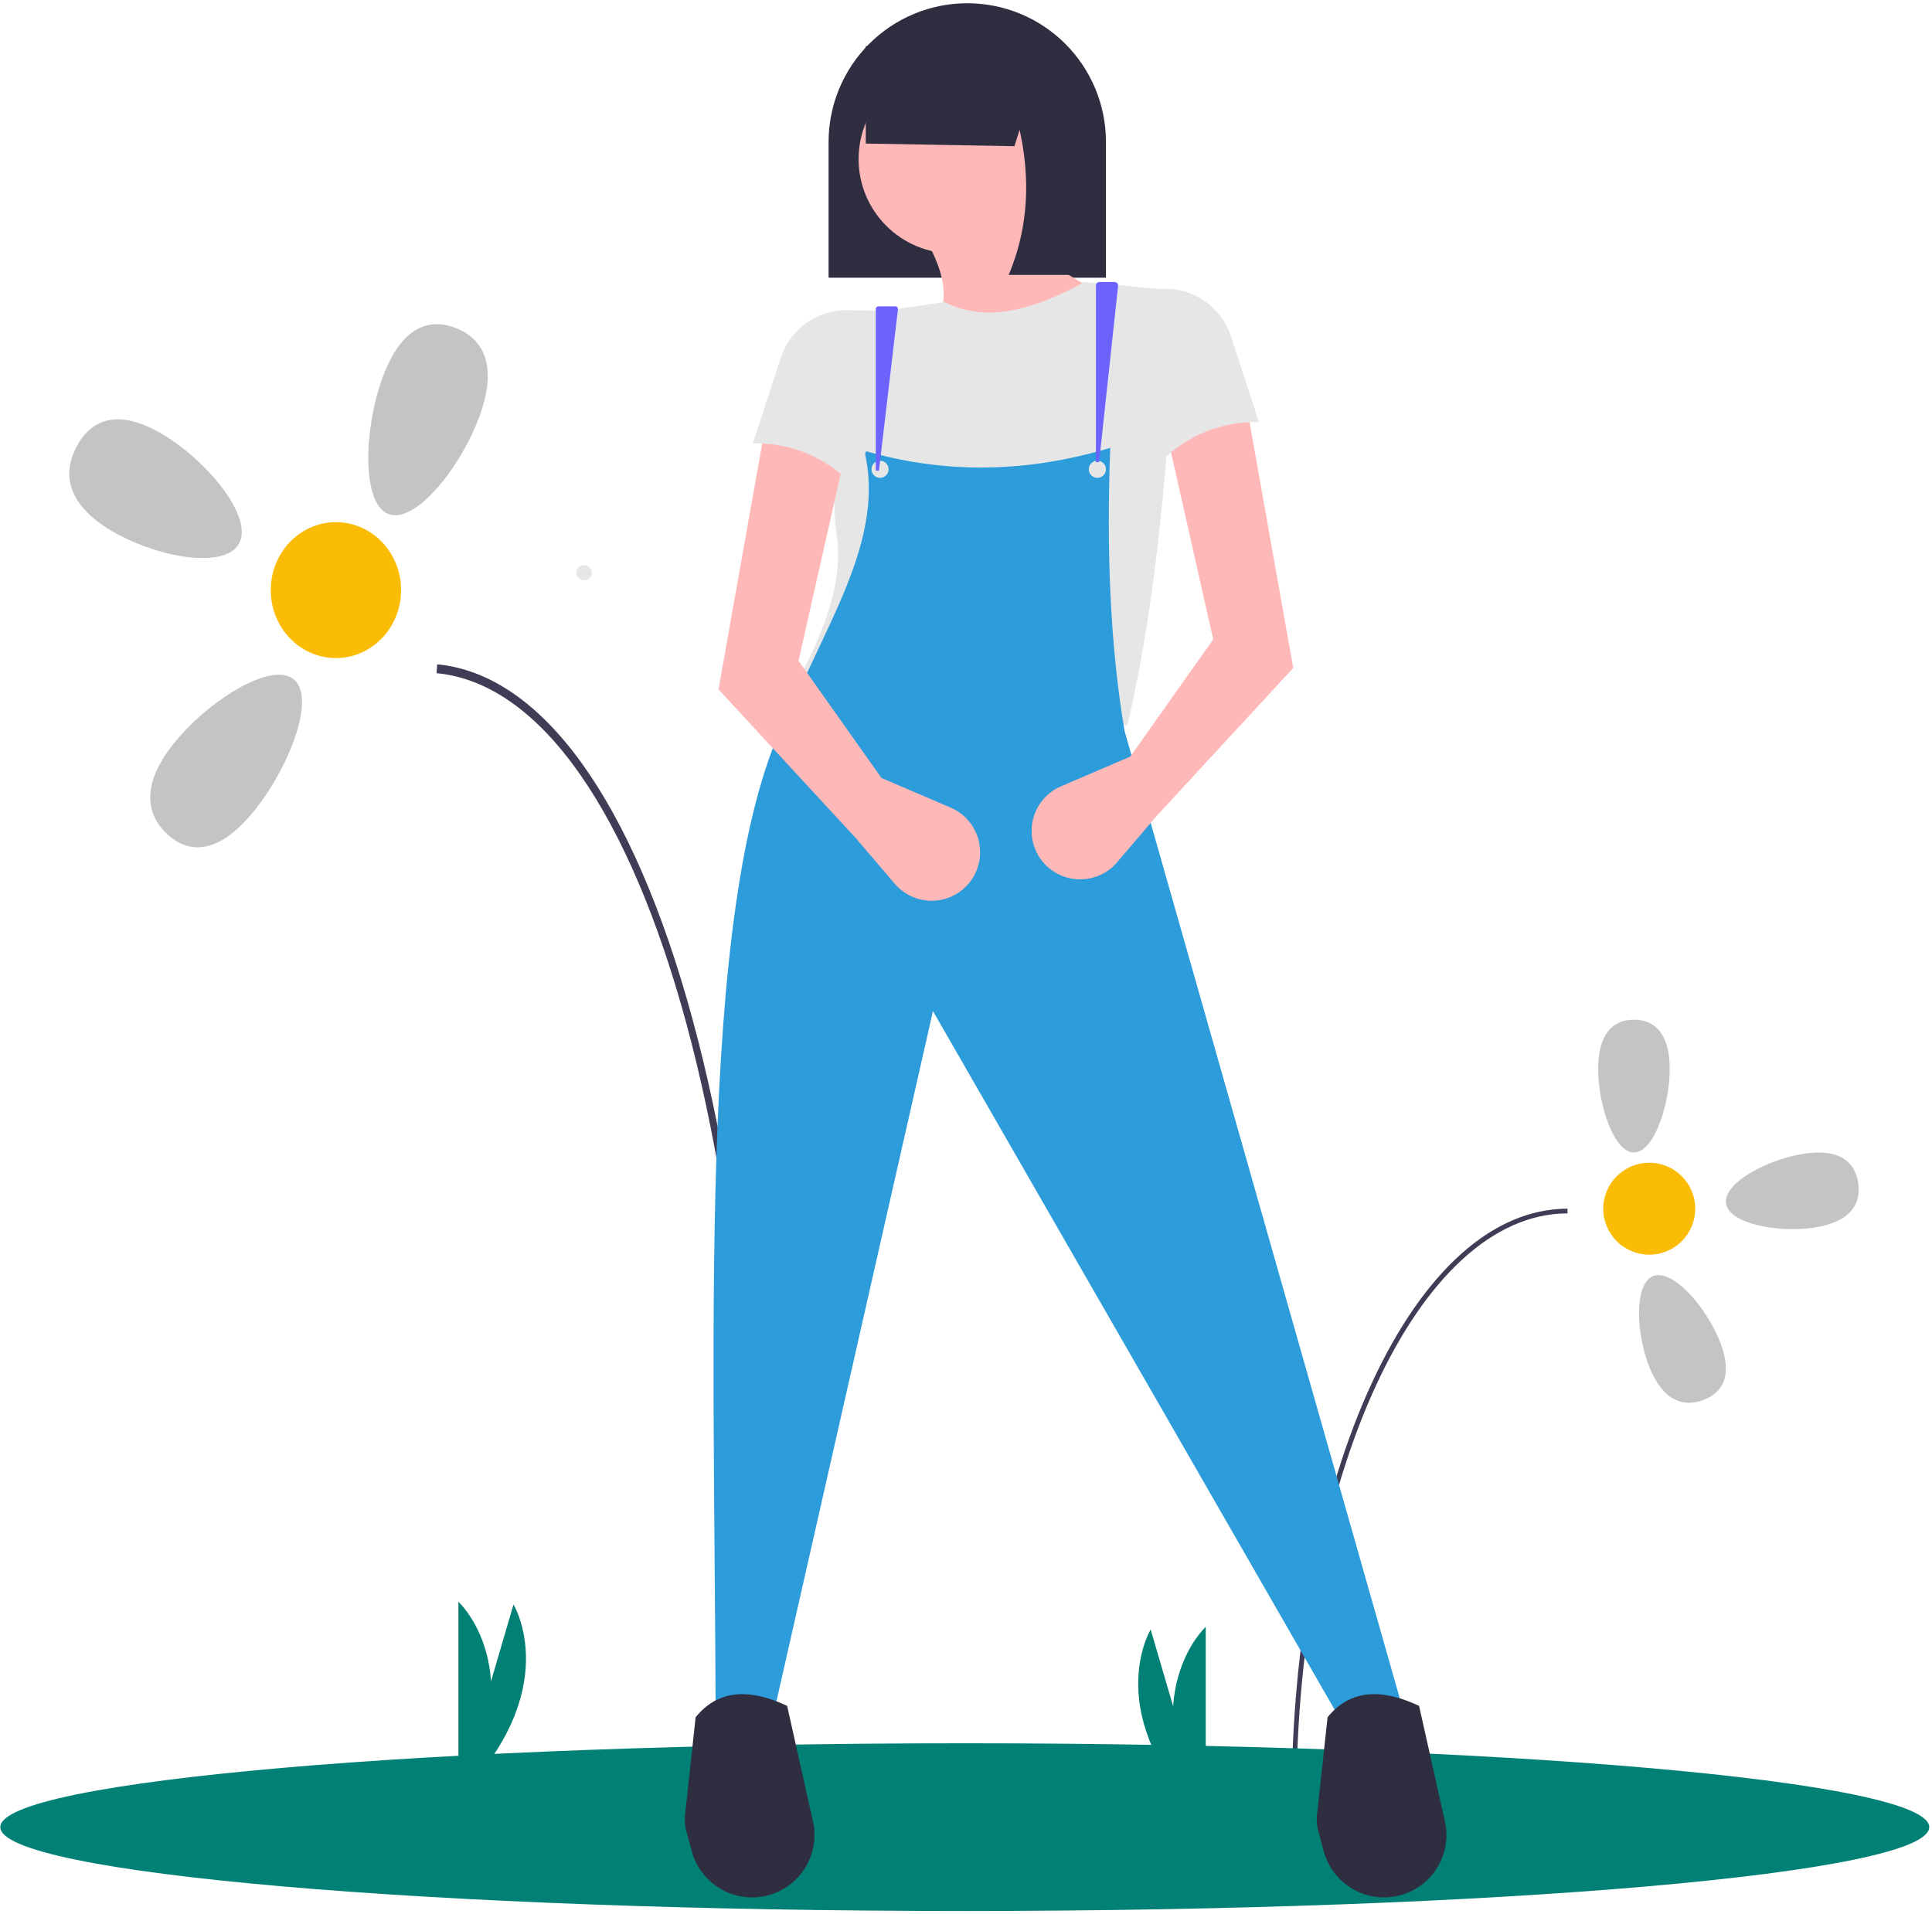 <svg width="433" height="429" viewBox="0 0 433 429" fill="none" xmlns="http://www.w3.org/2000/svg">
  <path d="M130.915 130.1C131.863 130.1 132.632 129.331 132.632 128.382C132.632 127.434 131.863 126.665 130.915 126.665C129.966 126.665 129.197 127.434 129.197 128.382C129.197 129.331 129.966 130.1 130.915 130.1Z" fill="#E6E6E6"/>
  <path d="M169.27 130.1C169.902 130.1 170.415 129.331 170.415 128.382C170.415 127.434 169.902 126.665 169.27 126.665C168.638 126.665 168.125 127.434 168.125 128.382C168.125 129.331 168.638 130.1 169.27 130.1Z" fill="#E6E6E6"/>
  <path d="M289.485 403.733H290.541C290.541 331.084 317.802 271.979 351.31 271.979V270.924C334.705 270.924 319.139 284.784 307.476 309.952C295.874 334.99 289.485 368.296 289.485 403.733Z" fill="#3F3D56"/>
  <path d="M374.208 239.594C374.208 247.814 370.62 258.33 366.194 258.33C361.767 258.33 358.179 247.814 358.179 239.594C358.179 231.374 361.767 228.562 366.194 228.562C370.62 228.562 374.208 231.374 374.208 239.594Z" fill="#C4C4C4"/>
  <path d="M406.676 275.146C398.494 276.402 387.493 274.305 386.834 269.736C386.175 265.168 396.108 259.858 404.29 258.602C412.472 257.346 415.804 260.62 416.463 265.188C417.122 269.757 414.857 273.89 406.676 275.146Z" fill="#C4C4C4"/>
  <path d="M369.648 306.378C366.598 298.687 366.234 287.571 370.599 285.997C374.964 284.423 382.404 292.987 385.454 300.678C388.504 308.37 386.009 312.276 381.644 313.85C377.279 315.425 372.698 314.07 369.648 306.378Z" fill="#C4C4C4"/>
  <path d="M369.629 281.228C363.939 281.228 359.325 276.615 359.325 270.924C359.325 265.233 363.939 260.62 369.629 260.62C375.32 260.62 379.934 265.233 379.934 270.924C379.934 276.615 375.32 281.228 369.629 281.228Z" fill="#FBBC05"/>
  <path d="M216.225 428.341C335.605 428.341 432.382 419.926 432.382 409.545C432.382 399.164 335.605 390.749 216.225 390.749C96.845 390.749 0.068 399.164 0.068 409.545C0.068 419.926 96.845 428.341 216.225 428.341Z" fill="#018175"/>
  <path d="M168.769 407.458L167.27 407.314C176.521 270.474 145.375 155.443 97.839 150.891L97.974 148.903C121.529 151.159 141.848 179.381 155.187 228.37C168.458 277.108 173.282 340.709 168.769 407.458Z" fill="#3F3D56"/>
  <path d="M85.727 84.672C81.526 96.172 81.018 112.817 87.02 115.202C93.022 117.587 103.261 104.808 107.461 93.308C111.662 81.808 108.233 75.941 102.231 73.557C96.23 71.172 89.928 73.172 85.727 84.672Z" fill="#C4C4C4"/>
  <path d="M24.935 118.943C34.998 124.928 50.44 127.746 53.606 121.778C56.772 115.809 46.465 103.314 36.401 97.329C26.337 91.344 20.328 94.136 17.162 100.104C13.996 106.072 14.871 112.958 24.935 118.943Z" fill="#C4C4C4"/>
  <path d="M56.572 182.218C64.489 172.71 70.784 156.926 66.056 152.458C61.328 147.99 47.366 156.53 39.449 166.037C31.532 175.545 32.657 182.418 37.386 186.886C42.114 191.354 48.655 191.725 56.572 182.218Z" fill="#C4C4C4"/>
  <path d="M70.086 146.505C77.623 149.5 86.061 145.555 88.932 137.694C91.804 129.833 88.021 121.033 80.484 118.039C72.947 115.044 64.509 118.989 61.638 126.85C58.767 134.711 62.549 143.511 70.086 146.505Z" fill="#FBBC05"/>
  <path d="M102.741 401.017V359.03C102.741 359.03 119.391 374.232 102.741 404.636" fill="#018175"/>
  <path d="M103.291 399.928L115.09 359.633C115.09 359.633 126.797 378.902 102.273 403.402" fill="#018175"/>
  <path d="M270.233 406.637V364.65C270.233 364.65 253.583 379.852 270.233 410.256" fill="#018175"/>
  <path d="M269.685 405.548L257.886 365.253C257.886 365.253 246.179 384.521 270.702 409.021" fill="#018175"/>
  <path d="M216.784 0.726H216.784C225.028 0.726 232.933 4.001 238.762 9.83C244.591 15.659 247.866 23.565 247.866 31.808V62.249H185.702V31.808C185.702 27.726 186.506 23.684 188.068 19.913C189.63 16.142 191.92 12.716 194.806 9.83C197.692 6.944 201.119 4.654 204.89 3.092C208.661 1.53 212.702 0.726 216.784 0.726Z" fill="#2F2E41"/>
  <path d="M247.545 65.774C236.145 73.873 220.958 76.996 204.607 78.591C215.873 69.451 211.458 59.355 204.607 49.111L229.601 46.548C230.323 55.847 237.535 61.58 247.545 65.774Z" fill="#FFB8B8"/>
  <path d="M252.673 162.544L178.974 152.29C184.948 141.035 188.96 130.162 187.552 120.343C186.803 115.436 186.865 110.439 187.737 105.553L188.206 103.051C189.182 98.239 191.043 93.649 193.696 89.516C196.656 84.747 195.635 77.581 194.354 70.26L211.658 67.696C221.206 72.546 231.925 69.315 243.06 63.21L263.568 65.132C262.178 101.677 259.124 135.196 252.673 162.544Z" fill="#E6E6E6"/>
  <path d="M314.196 382.362L300.097 384.925L209.094 226.631L173.205 384.925L160.388 384.284C160.107 294.578 156.074 196.084 177.768 157.83C185.907 138.515 198.361 120.02 193.713 101.022C211.968 106.342 230.343 105.961 248.827 100.381C247.96 123.177 248.782 144.535 252.032 163.827L314.196 382.362Z" fill="#2D9CDB"/>
  <path d="M310.181 425.3C307.104 425.3 304.112 424.286 301.669 422.413C299.226 420.541 297.469 417.916 296.669 414.944L295.419 410.301C295.123 409.202 295.033 408.057 295.156 406.925L297.534 384.926C302.069 379.304 308.663 377.948 318.042 382.362L323.837 408.249C324.295 410.296 324.288 412.419 323.815 414.463C323.342 416.506 322.415 418.417 321.104 420.054C319.793 421.691 318.131 423.013 316.24 423.921C314.349 424.829 312.279 425.3 310.181 425.3Z" fill="#2F2E41"/>
  <path d="M168.55 425.3C165.472 425.3 162.48 424.286 160.037 422.413C157.594 420.541 155.837 417.916 155.037 414.944L153.787 410.302C153.491 409.202 153.402 408.057 153.524 406.925L155.902 384.926C160.437 379.304 167.031 377.948 176.41 382.362L182.205 408.249C182.664 410.296 182.656 412.419 182.183 414.463C181.71 416.506 180.783 418.417 179.472 420.054C178.161 421.691 176.499 423.013 174.608 423.921C172.717 424.829 170.647 425.3 168.55 425.3Z" fill="#2F2E41"/>
  <path d="M213.58 56.801C225.26 56.801 234.729 47.333 234.729 35.653C234.729 23.972 225.26 14.504 213.58 14.504C201.9 14.504 192.432 23.972 192.432 35.653C192.432 47.333 201.9 56.801 213.58 56.801Z" fill="#FFB8B8"/>
  <path d="M197.237 107.11C198.299 107.11 199.16 106.25 199.16 105.188C199.16 104.126 198.299 103.265 197.237 103.265C196.175 103.265 195.314 104.126 195.314 105.188C195.314 106.25 196.175 107.11 197.237 107.11Z" fill="#E6E6E6"/>
  <path d="M245.943 107.11C247.005 107.11 247.866 106.25 247.866 105.188C247.866 104.126 247.005 103.265 245.943 103.265C244.881 103.265 244.021 104.126 244.021 105.188C244.021 106.25 244.881 107.11 245.943 107.11Z" fill="#E6E6E6"/>
  <path d="M227.358 32.769L194.033 32.179V10.339H234.408L227.358 32.769Z" fill="#2F2E41"/>
  <path d="M240.816 61.608H226.076C231.524 48.592 231.044 34.863 226.076 20.593H240.816V61.608Z" fill="#2F2E41"/>
  <path d="M259.081 183.052L250.349 193.289C249.228 194.604 247.809 195.633 246.21 196.29C244.612 196.946 242.88 197.213 241.158 197.066C239.436 196.92 237.773 196.365 236.309 195.447C234.844 194.53 233.619 193.276 232.736 191.791C231.945 190.46 231.447 188.976 231.276 187.438C231.104 185.899 231.264 184.342 231.743 182.87C232.222 181.398 233.01 180.046 234.054 178.903C235.098 177.76 236.374 176.854 237.797 176.244L253.313 169.594L271.898 143.319L261.645 97.817L279.589 92.049L289.843 149.727L259.081 183.052Z" fill="#FFB8B8"/>
  <path d="M191.791 187.847L200.522 198.084C201.644 199.399 203.063 200.427 204.662 201.084C206.26 201.741 207.992 202.007 209.714 201.86C211.436 201.714 213.099 201.159 214.563 200.241C216.028 199.324 217.253 198.07 218.136 196.585C218.927 195.254 219.425 193.77 219.596 192.232C219.767 190.694 219.608 189.136 219.129 187.664C218.65 186.193 217.862 184.84 216.818 183.697C215.774 182.555 214.497 181.648 213.075 181.038L197.559 174.388L178.974 148.113L189.227 102.612L171.283 96.844L161.029 154.522L191.791 187.847Z" fill="#FFB8B8"/>
  <path d="M282.152 94.612C278.13 94.493 274.125 95.2 270.387 96.69C266.65 98.181 263.257 100.422 260.42 103.276L254.012 64.824L261.763 64.733C264.924 64.85 267.972 65.934 270.497 67.839C273.022 69.744 274.901 72.377 275.882 75.384L282.152 94.612Z" fill="#E6E6E6"/>
  <path d="M168.72 99.407C172.742 99.288 176.746 99.995 180.484 101.485C184.222 102.975 187.614 105.217 190.451 108.071C197.868 96.821 198.943 83.689 196.86 69.619L189.108 69.528C185.948 69.645 182.899 70.729 180.375 72.634C177.85 74.539 175.97 77.172 174.99 80.179L168.72 99.407Z" fill="#E6E6E6"/>
  <path d="M245.623 103.585H246.329L250.585 64.07C250.596 63.961 250.585 63.852 250.551 63.748C250.518 63.644 250.463 63.549 250.39 63.468C250.317 63.386 250.228 63.322 250.128 63.277C250.029 63.233 249.921 63.21 249.812 63.21H246.4C246.194 63.21 245.997 63.292 245.851 63.438C245.705 63.584 245.623 63.781 245.623 63.987V103.585Z" fill="#6C63FF"/>
  <path d="M196.277 105.507H196.989L201.245 69.338C201.255 69.252 201.247 69.165 201.221 69.084C201.195 69.001 201.152 68.926 201.095 68.862C201.038 68.797 200.967 68.746 200.889 68.711C200.811 68.675 200.726 68.657 200.639 68.657H196.887C196.725 68.657 196.57 68.722 196.456 68.836C196.342 68.95 196.278 69.105 196.277 69.267V105.507Z" fill="#6C63FF"/>
</svg>
